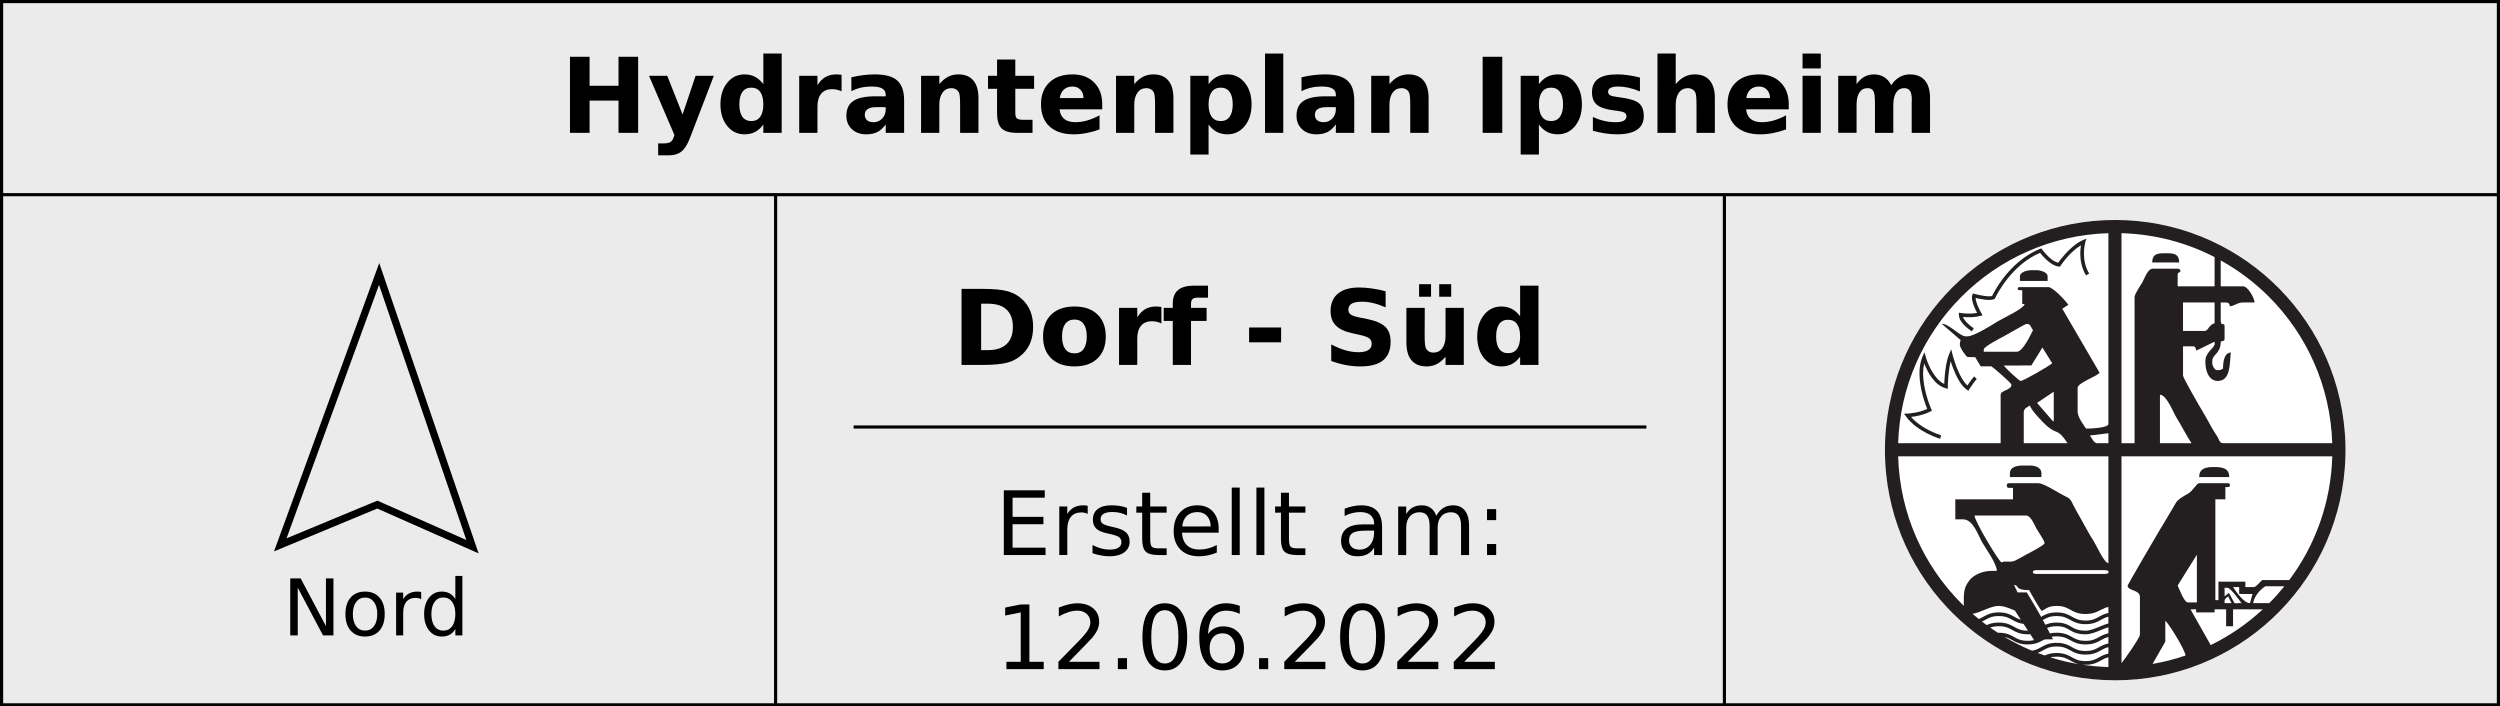 <?xml version="1.0" encoding="UTF-8" standalone="no"?>
<!-- Generator: Gravit.io -->

<svg
   style="isolation:isolate"
   viewBox="-1.5 -1.5 300.378 84.878"
   width="79.475mm"
   height="22.457mm"
   version="1.1"
   id="svg36"
   sodipodi:docname="legend-path.svg"
   inkscape:version="1.2 (1:1.2+202206011326+fc4e4096c5)"
   xmlns:inkscape="http://www.inkscape.org/namespaces/inkscape"
   xmlns:sodipodi="http://sodipodi.sourceforge.net/DTD/sodipodi-0.dtd"
   xmlns="http://www.w3.org/2000/svg"
   xmlns:svg="http://www.w3.org/2000/svg">
  <rect x="-1.5" y="-1.5" width="300.378" height="84.878" fill="#808080" stroke="none"/>
  <defs
     id="defs40">
    <inkscape:path-effect
       effect="spiro"
       id="path-effect1574"
       is_visible="true"
       lpeversion="1" />
    <inkscape:path-effect
       effect="spiro"
       id="path-effect1303"
       is_visible="true"
       lpeversion="1" />
    <inkscape:path-effect
       effect="spiro"
       id="path-effect1297"
       is_visible="true"
       lpeversion="1" />
    <inkscape:path-effect
       effect="spiro"
       id="path-effect1053"
       is_visible="true"
       lpeversion="1" />
  </defs>
  <sodipodi:namedview
     id="namedview38"
     pagecolor="#ffffff"
     bordercolor="#666666"
     borderopacity="1.0"
     inkscape:showpageshadow="2"
     inkscape:pageopacity="0.0"
     inkscape:pagecheckerboard="0"
     inkscape:deskcolor="#d1d1d1"
     showgrid="false"
     inkscape:zoom="2.8284271"
     inkscape:cx="93.691649"
     inkscape:cy="66.821591"
     inkscape:window-width="1200"
     inkscape:window-height="1847"
     inkscape:window-x="0"
     inkscape:window-y="0"
     inkscape:window-maximized="1"
     inkscape:current-layer="svg36"
     inkscape:document-units="mm" />
  <path
     id="path1051"
     style="fill:#ebebeb;fill-opacity:1;stroke:#000000;stroke-width:0.378;stroke-linecap:butt;stroke-linejoin:miter;stroke-dasharray:none;stroke-opacity:1"
     d="M -1.395,21.89 H 298.689 M -1.311,-1.311 H 298.689 V 83.189 H -1.311 Z"
     sodipodi:nodetypes="ccccccc" />
  <g
     aria-label="Hydrantenplan Ipsheim"
     id="text359-3"
     style="font-size:12.539px;line-height:1.25;text-align:center;text-anchor:middle;stroke-width:0.785">
    <path
       d="m 66.981,5.321 h 2.357 v 3.484 h 3.477 V 5.321 h 2.357 v 9.141 h -2.357 v -3.875 h -3.477 v 3.875 h -2.357 z"
       style="font-weight:bold;-inkscape-font-specification:'sans-serif Bold'"
       id="path325" />
    <path
       d="m 76.476,7.604 h 2.192 L 80.511,12.257 82.078,7.604 h 2.192 l -2.884,7.506 q -0.435,1.145 -1.016,1.598 -0.575,0.459 -1.524,0.459 h -1.267 v -1.439 h 0.686 q 0.557,0 0.808,-0.178 0.257,-0.178 0.398,-0.637 l 0.061,-0.19 z"
       style="font-weight:bold;-inkscape-font-specification:'sans-serif Bold'"
       id="path327" />
    <path
       d="M 90.215,8.608 V 4.935 h 2.204 v 9.526 h -2.204 v -0.992 q -0.453,0.606 -0.998,0.888 -0.545,0.282 -1.261,0.282 -1.267,0 -2.082,-1.004 -0.814,-1.01 -0.814,-2.596 0,-1.586 0.814,-2.59 0.814,-1.01 2.082,-1.01 0.71,0 1.255,0.288 0.551,0.282 1.004,0.882 z m -1.445,4.439 q 0.704,0 1.071,-0.514 0.373,-0.514 0.373,-1.494 0,-0.98 -0.373,-1.494 -0.367,-0.514 -1.071,-0.514 -0.698,0 -1.071,0.514 -0.367,0.514 -0.367,1.494 0,0.98 0.367,1.494 0.373,0.514 1.071,0.514 z"
       style="font-weight:bold;-inkscape-font-specification:'sans-serif Bold'"
       id="path329" />
    <path
       d="M 99.619,9.472 Q 99.331,9.337 99.043,9.276 q -0.282,-0.067 -0.569,-0.067 -0.845,0 -1.304,0.545 -0.453,0.539 -0.453,1.549 v 3.159 H 94.525 V 7.604 h 2.192 v 1.127 q 0.422,-0.673 0.967,-0.98 0.551,-0.312 1.316,-0.312 0.11,0 0.239,0.012 0.129,0.006 0.373,0.037 z"
       style="font-weight:bold;-inkscape-font-specification:'sans-serif Bold'"
       id="path331" />
    <path
       d="m 103.782,11.376 q -0.686,0 -1.035,0.233 -0.343,0.233 -0.343,0.686 0,0.416 0.276,0.655 0.282,0.233 0.778,0.233 0.618,0 1.041,-0.441 0.422,-0.447 0.422,-1.114 v -0.251 z m 3.349,-0.827 v 3.912 h -2.21 v -1.016 q -0.441,0.624 -0.992,0.912 -0.551,0.282 -1.341,0.282 -1.065,0 -1.733,-0.618 -0.661,-0.624 -0.661,-1.616 0,-1.206 0.827,-1.769 0.833,-0.563 2.608,-0.563 h 1.292 V 9.9 q 0,-0.52 -0.41,-0.759 -0.41,-0.245 -1.28,-0.245 -0.704,0 -1.31,0.141 -0.606,0.141 -1.127,0.422 V 7.788 q 0.704,-0.171 1.414,-0.257 0.71,-0.092 1.42,-0.092 1.855,0 2.675,0.735 0.827,0.729 0.827,2.375 z"
       style="font-weight:bold;-inkscape-font-specification:'sans-serif Bold'"
       id="path333" />
    <path
       d="m 116.063,10.286 v 4.175 h -2.204 v -0.68 -2.516 q 0,-0.888 -0.043,-1.224 -0.037,-0.337 -0.135,-0.496 -0.129,-0.214 -0.349,-0.331 -0.22,-0.122 -0.502,-0.122 -0.686,0 -1.078,0.533 -0.392,0.527 -0.392,1.463 v 3.373 h -2.192 V 7.604 h 2.192 v 1.004 q 0.496,-0.6 1.053,-0.882 0.557,-0.288 1.231,-0.288 1.188,0 1.8,0.729 0.618,0.729 0.618,2.118 z"
       style="font-weight:bold;-inkscape-font-specification:'sans-serif Bold'"
       id="path335" />
    <path
       d="m 120.49,5.657 v 1.947 h 2.259 v 1.567 h -2.259 v 2.908 q 0,0.478 0.19,0.649 0.19,0.165 0.753,0.165 h 1.127 v 1.567 h -1.88 q -1.298,0 -1.843,-0.539 -0.539,-0.545 -0.539,-1.843 V 9.172 h -1.09 V 7.604 h 1.09 v -1.947 z"
       style="font-weight:bold;-inkscape-font-specification:'sans-serif Bold'"
       id="path337" />
    <path
       d="m 130.934,11.014 v 0.624 h -5.124 q 0.08,0.771 0.557,1.157 0.478,0.386 1.335,0.386 0.692,0 1.414,-0.202 0.729,-0.208 1.494,-0.624 v 1.69 q -0.778,0.294 -1.555,0.441 -0.778,0.153 -1.555,0.153 -1.861,0 -2.896,-0.943 -1.029,-0.949 -1.029,-2.657 0,-1.678 1.01,-2.639 1.016,-0.961 2.792,-0.961 1.616,0 2.584,0.973 0.973,0.973 0.973,2.602 z m -2.253,-0.729 q 0,-0.624 -0.367,-1.004 -0.361,-0.386 -0.949,-0.386 -0.637,0 -1.035,0.361 -0.398,0.355 -0.496,1.029 z"
       style="font-weight:bold;-inkscape-font-specification:'sans-serif Bold'"
       id="path339" />
    <path
       d="m 139.487,10.286 v 4.175 h -2.204 v -0.68 -2.516 q 0,-0.888 -0.043,-1.224 -0.037,-0.337 -0.135,-0.496 -0.129,-0.214 -0.349,-0.331 -0.22,-0.122 -0.502,-0.122 -0.686,0 -1.078,0.533 -0.392,0.527 -0.392,1.463 v 3.373 h -2.192 V 7.604 h 2.192 v 1.004 q 0.496,-0.6 1.053,-0.882 0.557,-0.288 1.231,-0.288 1.188,0 1.8,0.729 0.618,0.729 0.618,2.118 z"
       style="font-weight:bold;-inkscape-font-specification:'sans-serif Bold'"
       id="path341" />
    <path
       d="m 143.712,13.47 v 3.6 h -2.192 V 7.604 h 2.192 v 1.004 q 0.453,-0.6 1.004,-0.882 0.551,-0.288 1.267,-0.288 1.267,0 2.082,1.01 0.814,1.004 0.814,2.59 0,1.586 -0.814,2.596 -0.814,1.004 -2.082,1.004 -0.716,0 -1.267,-0.282 -0.551,-0.288 -1.004,-0.888 z m 1.457,-4.439 q -0.704,0 -1.084,0.52 -0.373,0.514 -0.373,1.488 0,0.973 0.373,1.494 0.38,0.514 1.084,0.514 0.704,0 1.071,-0.514 0.373,-0.514 0.373,-1.494 0,-0.98 -0.373,-1.494 -0.367,-0.514 -1.071,-0.514 z"
       style="font-weight:bold;-inkscape-font-specification:'sans-serif Bold'"
       id="path343" />
    <path
       d="m 150.495,4.935 h 2.192 v 9.526 h -2.192 z"
       style="font-weight:bold;-inkscape-font-specification:'sans-serif Bold'"
       id="path345" />
    <path
       d="m 157.866,11.376 q -0.686,0 -1.035,0.233 -0.343,0.233 -0.343,0.686 0,0.416 0.276,0.655 0.282,0.233 0.778,0.233 0.618,0 1.041,-0.441 0.422,-0.447 0.422,-1.114 v -0.251 z m 3.349,-0.827 v 3.912 h -2.21 v -1.016 q -0.441,0.624 -0.992,0.912 -0.551,0.282 -1.341,0.282 -1.065,0 -1.733,-0.618 -0.661,-0.624 -0.661,-1.616 0,-1.206 0.827,-1.769 0.833,-0.563 2.608,-0.563 h 1.292 V 9.9 q 0,-0.52 -0.41,-0.759 -0.41,-0.245 -1.28,-0.245 -0.704,0 -1.31,0.141 -0.606,0.141 -1.127,0.422 V 7.788 q 0.704,-0.171 1.414,-0.257 0.71,-0.092 1.42,-0.092 1.855,0 2.675,0.735 0.827,0.729 0.827,2.375 z"
       style="font-weight:bold;-inkscape-font-specification:'sans-serif Bold'"
       id="path347" />
    <path
       d="m 170.148,10.286 v 4.175 h -2.204 v -0.68 -2.516 q 0,-0.888 -0.043,-1.224 -0.037,-0.337 -0.135,-0.496 -0.129,-0.214 -0.349,-0.331 -0.22,-0.122 -0.502,-0.122 -0.686,0 -1.078,0.533 -0.392,0.527 -0.392,1.463 v 3.373 h -2.192 V 7.604 h 2.192 v 1.004 q 0.496,-0.6 1.053,-0.882 0.557,-0.288 1.231,-0.288 1.188,0 1.8,0.729 0.618,0.729 0.618,2.118 z"
       style="font-weight:bold;-inkscape-font-specification:'sans-serif Bold'"
       id="path349" />
    <path
       d="m 176.643,5.321 h 2.357 v 9.141 h -2.357 z"
       style="font-weight:bold;-inkscape-font-specification:'sans-serif Bold'"
       id="path351" />
    <path
       d="m 183.403,13.47 v 3.6 h -2.192 V 7.604 h 2.192 v 1.004 q 0.453,-0.6 1.004,-0.882 0.551,-0.288 1.267,-0.288 1.267,0 2.082,1.01 0.814,1.004 0.814,2.59 0,1.586 -0.814,2.596 -0.814,1.004 -2.082,1.004 -0.716,0 -1.267,-0.282 -0.551,-0.288 -1.004,-0.888 z m 1.457,-4.439 q -0.704,0 -1.084,0.52 -0.373,0.514 -0.373,1.488 0,0.973 0.373,1.494 0.38,0.514 1.084,0.514 0.704,0 1.071,-0.514 0.373,-0.514 0.373,-1.494 0,-0.98 -0.373,-1.494 -0.367,-0.514 -1.071,-0.514 z"
       style="font-weight:bold;-inkscape-font-specification:'sans-serif Bold'"
       id="path353" />
    <path
       d="m 195.543,7.819 v 1.665 q -0.704,-0.294 -1.359,-0.441 -0.655,-0.147 -1.237,-0.147 -0.624,0 -0.931,0.159 -0.3,0.153 -0.3,0.478 0,0.263 0.227,0.404 0.233,0.141 0.827,0.208 l 0.386,0.055 q 1.684,0.214 2.265,0.704 0.582,0.49 0.582,1.537 0,1.096 -0.808,1.647 -0.808,0.551 -2.412,0.551 -0.68,0 -1.408,-0.11 -0.722,-0.104 -1.488,-0.318 v -1.665 q 0.655,0.318 1.341,0.478 0.692,0.159 1.402,0.159 0.643,0 0.967,-0.178 0.324,-0.178 0.324,-0.527 0,-0.294 -0.227,-0.435 -0.22,-0.147 -0.888,-0.227 l -0.386,-0.049 q -1.463,-0.184 -2.051,-0.68 -0.588,-0.496 -0.588,-1.506 0,-1.09 0.747,-1.616 0.747,-0.527 2.29,-0.527 0.606,0 1.273,0.092 0.667,0.092 1.451,0.288 z"
       style="font-weight:bold;-inkscape-font-specification:'sans-serif Bold'"
       id="path355" />
    <path
       d="m 204.543,10.286 v 4.175 h -2.204 V 13.782 11.278 q 0,-0.9 -0.043,-1.237 -0.037,-0.337 -0.135,-0.496 -0.129,-0.214 -0.349,-0.331 -0.22,-0.122 -0.502,-0.122 -0.686,0 -1.078,0.533 -0.392,0.527 -0.392,1.463 v 3.373 h -2.192 V 4.935 h 2.192 v 3.673 q 0.496,-0.6 1.053,-0.882 0.557,-0.288 1.231,-0.288 1.188,0 1.8,0.729 0.618,0.729 0.618,2.118 z"
       style="font-weight:bold;-inkscape-font-specification:'sans-serif Bold'"
       id="path357" />
    <path
       d="m 213.42,11.014 v 0.624 h -5.124 q 0.08,0.771 0.557,1.157 0.478,0.386 1.335,0.386 0.692,0 1.414,-0.202 0.729,-0.208 1.494,-0.624 v 1.69 q -0.778,0.294 -1.555,0.441 -0.778,0.153 -1.555,0.153 -1.861,0 -2.896,-0.943 -1.029,-0.949 -1.029,-2.657 0,-1.678 1.01,-2.639 1.016,-0.961 2.792,-0.961 1.616,0 2.584,0.973 0.973,0.973 0.973,2.602 z m -2.253,-0.729 q 0,-0.624 -0.367,-1.004 -0.361,-0.386 -0.949,-0.386 -0.637,0 -1.035,0.361 -0.398,0.355 -0.496,1.029 z"
       style="font-weight:bold;-inkscape-font-specification:'sans-serif Bold'"
       id="path359" />
    <path
       d="m 215.079,7.604 h 2.192 v 6.857 h -2.192 z m 0,-2.669 h 2.192 v 1.788 h -2.192 z"
       style="font-weight:bold;-inkscape-font-specification:'sans-serif Bold'"
       id="path361" />
    <path
       d="m 225.732,8.743 q 0.416,-0.637 0.986,-0.967 0.576,-0.337 1.261,-0.337 1.182,0 1.8,0.729 0.618,0.729 0.618,2.118 v 4.175 h -2.204 v -3.575 q 0.006,-0.08 0.006,-0.165 0.006,-0.086 0.006,-0.245 0,-0.729 -0.214,-1.053 -0.214,-0.331 -0.692,-0.331 -0.624,0 -0.967,0.514 -0.337,0.514 -0.349,1.488 v 3.367 h -2.204 v -3.575 q 0,-1.139 -0.196,-1.463 -0.196,-0.331 -0.698,-0.331 -0.631,0 -0.973,0.52 -0.343,0.514 -0.343,1.475 v 3.373 h -2.204 V 7.604 h 2.204 v 1.004 q 0.404,-0.582 0.924,-0.875 0.527,-0.294 1.157,-0.294 0.71,0 1.255,0.343 0.545,0.343 0.827,0.961 z"
       style="font-weight:bold;-inkscape-font-specification:'sans-serif Bold'"
       id="path363" />
  </g>
  <g
     aria-label="Dorf - Süd"
     id="NameMap"
     style="font-size:12.539px;line-height:1.25;text-align:center;text-anchor:middle;stroke-width:0.785">
    <path
       d="m 116.385,34.99 v 5.577 h 0.845 q 1.445,0 2.204,-0.716 0.765,-0.716 0.765,-2.082 0,-1.359 -0.759,-2.069 -0.759,-0.71 -2.21,-0.71 z m -2.357,-1.782 h 2.486 q 2.082,0 3.098,0.3 1.022,0.294 1.751,1.004 0.643,0.618 0.955,1.426 0.312,0.808 0.312,1.831 0,1.035 -0.312,1.849 -0.312,0.808 -0.955,1.426 -0.735,0.71 -1.763,1.01 -1.029,0.294 -3.086,0.294 h -2.486 z"
       style="font-weight:bold;-inkscape-font-specification:'sans-serif Bold'"
       id="path308" />
    <path
       d="m 127.601,36.894 q -0.729,0 -1.114,0.527 -0.38,0.52 -0.38,1.506 0,0.986 0.38,1.512 0.386,0.52 1.114,0.52 0.716,0 1.096,-0.52 0.38,-0.527 0.38,-1.512 0,-0.986 -0.38,-1.506 -0.38,-0.527 -1.096,-0.527 z m 0,-1.567 q 1.769,0 2.761,0.955 0.998,0.955 0.998,2.645 0,1.69 -0.998,2.645 -0.992,0.955 -2.761,0.955 -1.775,0 -2.78,-0.955 -0.998,-0.955 -0.998,-2.645 0,-1.69 0.998,-2.645 1.004,-0.955 2.78,-0.955 z"
       style="font-weight:bold;-inkscape-font-specification:'sans-serif Bold'"
       id="path310" />
    <path
       d="m 138.045,37.359 q -0.288,-0.135 -0.575,-0.196 -0.282,-0.067 -0.569,-0.067 -0.845,0 -1.304,0.545 -0.453,0.539 -0.453,1.549 v 3.159 h -2.192 V 35.492 h 2.192 v 1.127 q 0.422,-0.673 0.967,-0.98 0.551,-0.312 1.316,-0.312 0.11,0 0.239,0.012 0.129,0.006 0.373,0.037 z"
       style="font-weight:bold;-inkscape-font-specification:'sans-serif Bold'"
       id="path312" />
    <path
       d="m 143.647,32.823 v 1.439 h -1.212 q -0.465,0 -0.649,0.171 -0.184,0.165 -0.184,0.582 v 0.478 h 1.873 v 1.567 h -1.873 v 5.29 h -2.192 v -5.29 h -1.09 V 35.492 h 1.09 v -0.478 q 0,-1.12 0.624,-1.653 0.624,-0.539 1.935,-0.539 z"
       style="font-weight:bold;-inkscape-font-specification:'sans-serif Bold'"
       id="path314" />
    <path
       d="m 148.582,37.849 h 3.845 v 1.782 h -3.845 z"
       style="font-weight:bold;-inkscape-font-specification:'sans-serif Bold'"
       id="path316" />
    <path
       d="m 164.984,33.496 v 1.935 q -0.753,-0.337 -1.469,-0.508 -0.716,-0.171 -1.353,-0.171 -0.845,0 -1.249,0.233 -0.404,0.233 -0.404,0.722 0,0.367 0.269,0.575 0.276,0.202 0.992,0.349 l 1.004,0.202 q 1.524,0.306 2.167,0.931 0.643,0.624 0.643,1.775 0,1.512 -0.9,2.253 -0.894,0.735 -2.737,0.735 -0.869,0 -1.745,-0.165 -0.875,-0.165 -1.751,-0.49 v -1.99 q 0.875,0.465 1.69,0.704 0.82,0.233 1.58,0.233 0.771,0 1.182,-0.257 0.41,-0.257 0.41,-0.735 0,-0.429 -0.282,-0.661 -0.276,-0.233 -1.108,-0.416 l -0.912,-0.202 q -1.371,-0.294 -2.008,-0.937 -0.631,-0.643 -0.631,-1.733 0,-1.365 0.882,-2.1 0.882,-0.735 2.535,-0.735 0.753,0 1.549,0.116 0.796,0.11 1.647,0.337 z"
       style="font-weight:bold;-inkscape-font-specification:'sans-serif Bold'"
       id="path318" />
    <path
       d="M 167.481,39.68 V 35.492 h 2.204 v 0.686 q 0,0.557 -0.006,1.402 -0.006,0.839 -0.006,1.12 0,0.827 0.043,1.194 0.043,0.361 0.147,0.527 0.135,0.214 0.349,0.331 0.22,0.116 0.502,0.116 0.686,0 1.078,-0.527 0.392,-0.527 0.392,-1.463 v -3.386 h 2.192 v 6.857 h -2.192 v -0.992 q -0.496,0.6 -1.053,0.888 -0.551,0.282 -1.218,0.282 -1.188,0 -1.812,-0.729 -0.618,-0.729 -0.618,-2.118 z m 1.524,-7.035 h 1.439 v 1.506 h -1.439 z m 2.418,0 h 1.439 v 1.506 h -1.439 z"
       style="font-weight:bold;-inkscape-font-specification:'sans-serif Bold'"
       id="path320" />
    <path
       d="m 181.146,36.496 v -3.673 h 2.204 v 9.526 h -2.204 v -0.992 q -0.453,0.606 -0.998,0.888 -0.545,0.282 -1.261,0.282 -1.267,0 -2.082,-1.004 -0.814,-1.01 -0.814,-2.596 0,-1.586 0.814,-2.59 0.814,-1.01 2.082,-1.01 0.71,0 1.255,0.288 0.551,0.282 1.004,0.882 z m -1.445,4.439 q 0.704,0 1.071,-0.514 0.373,-0.514 0.373,-1.494 0,-0.98 -0.373,-1.494 -0.367,-0.514 -1.071,-0.514 -0.698,0 -1.071,0.514 -0.367,0.514 -0.367,1.494 0,0.98 0.367,1.494 0.373,0.514 1.071,0.514 z"
       style="font-weight:bold;-inkscape-font-specification:'sans-serif Bold'"
       id="path322" />
  </g>
  <path
     id="path1299"
     style="fill:none;stroke:#000000;stroke-width:0.378;stroke-linecap:butt;stroke-linejoin:miter;stroke-dasharray:none;stroke-opacity:1"
     d="m 205.689,21.939 v 61.234 M 91.689,21.939 v 61.234" />
  <path
     d="M 32.174,63.967 44.051,31.416 55.267,64.187 43.831,59.128 Z"
     fill-rule="evenodd"
     fill="none"
     vector-effect="non-scaling-stroke"
     stroke-width="0.874"
     stroke="#000000"
     stroke-linejoin="miter"
     stroke-linecap="butt"
     stroke-miterlimit="4"
     id="path22-7"
     style="isolation:isolate" />
  <g
     aria-label="Nord"
     id="text355-5"
     style="font-size:9.404px;line-height:1.25;text-align:center;text-anchor:middle;stroke-width:0.588">
    <path
       d="m 33.373,67.993 h 1.249 l 3.04,5.735 v -5.735 h 0.9 v 6.855 h -1.249 l -3.04,-5.735 v 5.735 h -0.9 z"
       id="path299" />
    <path
       d="m 42.363,70.298 q -0.68,0 -1.074,0.533 -0.395,0.528 -0.395,1.451 0,0.923 0.39,1.456 0.395,0.528 1.079,0.528 0.675,0 1.07,-0.533 0.395,-0.533 0.395,-1.451 0,-0.914 -0.395,-1.446 -0.395,-0.537 -1.07,-0.537 z m 0,-0.716 q 1.102,0 1.731,0.716 0.629,0.716 0.629,1.984 0,1.263 -0.629,1.984 -0.629,0.716 -1.731,0.716 -1.107,0 -1.736,-0.716 -0.624,-0.721 -0.624,-1.984 0,-1.267 0.624,-1.984 0.629,-0.716 1.736,-0.716 z"
       id="path301" />
    <path
       d="m 49.104,70.495 q -0.142,-0.083 -0.312,-0.119 -0.165,-0.041 -0.367,-0.041 -0.716,0 -1.102,0.468 -0.381,0.464 -0.381,1.336 v 2.709 h -0.849 v -5.143 h 0.849 v 0.799 q 0.266,-0.468 0.693,-0.693 0.427,-0.23 1.038,-0.23 0.087,0 0.193,0.014 0.106,0.009 0.234,0.032 z"
       id="path303" />
    <path
       d="m 53.209,70.486 v -2.783 h 0.845 v 7.145 h -0.845 v -0.771 q -0.266,0.459 -0.675,0.684 -0.404,0.22 -0.973,0.22 -0.932,0 -1.52,-0.744 Q 49.458,73.494 49.458,72.281 q 0,-1.212 0.583,-1.956 0.588,-0.744 1.52,-0.744 0.569,0 0.973,0.225 0.409,0.22 0.675,0.68 z m -2.879,1.795 q 0,0.932 0.381,1.465 0.386,0.528 1.056,0.528 0.67,0 1.056,-0.528 0.386,-0.533 0.386,-1.465 0,-0.932 -0.386,-1.46 -0.386,-0.533 -1.056,-0.533 -0.67,0 -1.056,0.533 -0.381,0.528 -0.381,1.46 z"
       id="path305" />
  </g>
  <g
     aria-label="12.06.2022"
     id="Date"
     style="font-size:10.667px;line-height:1.25;-inkscape-font-specification:'sans-serif, Normal';text-align:center;text-anchor:middle;stroke-width:0.588">
    <path
       d="m 119.423,78.016 h 1.719 v -5.932 l -1.87,0.375 v -0.958 l 1.859,-0.375 h 1.052 v 6.891 h 1.719 v 0.885 h -4.479 z"
       id="path278" />
    <path
       d="m 126.934,78.016 h 3.672 v 0.885 h -4.938 v -0.885 q 0.599,-0.62 1.63,-1.661 1.036,-1.047 1.302,-1.349 0.505,-0.568 0.703,-0.958 0.203,-0.396 0.203,-0.776 0,-0.62 -0.438,-1.01 -0.432,-0.391 -1.13,-0.391 -0.495,0 -1.047,0.172 -0.547,0.172 -1.172,0.521 v -1.063 q 0.635,-0.255 1.188,-0.385 0.552,-0.13 1.01,-0.13 1.208,0 1.927,0.604 0.719,0.604 0.719,1.615 0,0.479 -0.182,0.911 -0.177,0.427 -0.651,1.01 -0.13,0.151 -0.828,0.875 -0.698,0.719 -1.969,2.016 z"
       id="path280" />
    <path
       d="m 132.814,77.578 h 1.099 v 1.323 h -1.099 z"
       id="path282" />
    <path
       d="m 138.455,71.818 q -0.812,0 -1.224,0.802 -0.406,0.797 -0.406,2.401 0,1.599 0.406,2.401 0.411,0.797 1.224,0.797 0.818,0 1.224,-0.797 0.411,-0.802 0.411,-2.401 0,-1.604 -0.411,-2.401 -0.406,-0.802 -1.224,-0.802 z m 0,-0.833 q 1.307,0 1.995,1.036 0.693,1.031 0.693,3 0,1.964 -0.693,3 -0.688,1.031 -1.995,1.031 -1.307,0 -2,-1.031 -0.688,-1.036 -0.688,-3 0,-1.969 0.688,-3 0.693,-1.036 2,-1.036 z"
       id="path284" />
    <path
       d="m 145.371,74.594 q -0.708,0 -1.125,0.484 -0.411,0.484 -0.411,1.328 0,0.839 0.411,1.328 0.417,0.484 1.125,0.484 0.708,0 1.12,-0.484 0.417,-0.49 0.417,-1.328 0,-0.844 -0.417,-1.328 -0.411,-0.484 -1.12,-0.484 z m 2.089,-3.297 v 0.958 q -0.396,-0.188 -0.802,-0.286 -0.401,-0.099 -0.797,-0.099 -1.042,0 -1.594,0.703 -0.547,0.703 -0.625,2.125 0.307,-0.453 0.771,-0.693 0.464,-0.245 1.021,-0.245 1.172,0 1.849,0.714 0.682,0.708 0.682,1.932 0,1.198 -0.708,1.922 -0.708,0.724 -1.885,0.724 -1.349,0 -2.063,-1.031 -0.714,-1.036 -0.714,-3 0,-1.844 0.875,-2.938 0.875,-1.099 2.349,-1.099 0.396,0 0.797,0.078 0.406,0.078 0.844,0.234 z"
       id="path286" />
    <path
       d="m 149.778,77.578 h 1.099 v 1.323 h -1.099 z"
       id="path288" />
    <path
       d="m 154.074,78.016 h 3.672 v 0.885 h -4.938 v -0.885 q 0.599,-0.62 1.63,-1.661 1.036,-1.047 1.302,-1.349 0.505,-0.568 0.703,-0.958 0.203,-0.396 0.203,-0.776 0,-0.62 -0.438,-1.01 -0.432,-0.391 -1.13,-0.391 -0.495,0 -1.047,0.172 -0.547,0.172 -1.172,0.521 v -1.063 q 0.635,-0.255 1.188,-0.385 0.552,-0.13 1.01,-0.13 1.208,0 1.927,0.604 0.719,0.604 0.719,1.615 0,0.479 -0.182,0.911 -0.177,0.427 -0.651,1.01 -0.13,0.151 -0.828,0.875 -0.698,0.719 -1.969,2.016 z"
       id="path290" />
    <path
       d="m 162.205,71.818 q -0.813,0 -1.224,0.802 -0.406,0.797 -0.406,2.401 0,1.599 0.406,2.401 0.411,0.797 1.224,0.797 0.818,0 1.224,-0.797 0.411,-0.802 0.411,-2.401 0,-1.604 -0.411,-2.401 -0.406,-0.802 -1.224,-0.802 z m 0,-0.833 q 1.307,0 1.995,1.036 0.693,1.031 0.693,3 0,1.964 -0.693,3 -0.688,1.031 -1.995,1.031 -1.307,0 -2,-1.031 -0.688,-1.036 -0.688,-3 0,-1.969 0.688,-3 0.693,-1.036 2,-1.036 z"
       id="path292" />
    <path
       d="m 167.647,78.016 h 3.672 v 0.885 h -4.938 v -0.885 q 0.599,-0.62 1.63,-1.661 1.036,-1.047 1.302,-1.349 0.505,-0.568 0.703,-0.958 0.203,-0.396 0.203,-0.776 0,-0.62 -0.438,-1.01 -0.432,-0.391 -1.13,-0.391 -0.495,0 -1.047,0.172 -0.547,0.172 -1.172,0.521 v -1.063 q 0.635,-0.255 1.188,-0.385 0.552,-0.13 1.01,-0.13 1.208,0 1.927,0.604 0.719,0.604 0.719,1.615 0,0.479 -0.182,0.911 -0.177,0.427 -0.651,1.01 -0.13,0.151 -0.828,0.875 -0.698,0.719 -1.969,2.016 z"
       id="path294" />
    <path
       d="m 174.434,78.016 h 3.672 v 0.885 h -4.938 v -0.885 q 0.599,-0.62 1.63,-1.661 1.036,-1.047 1.302,-1.349 0.505,-0.568 0.703,-0.958 0.203,-0.396 0.203,-0.776 0,-0.62 -0.438,-1.01 -0.432,-0.391 -1.13,-0.391 -0.495,0 -1.047,0.172 -0.547,0.172 -1.172,0.521 v -1.063 q 0.635,-0.255 1.188,-0.385 0.552,-0.13 1.01,-0.13 1.208,0 1.927,0.604 0.719,0.604 0.719,1.615 0,0.479 -0.182,0.911 -0.177,0.427 -0.651,1.01 -0.13,0.151 -0.828,0.875 -0.698,0.719 -1.969,2.016 z"
       id="path296" />
  </g>
  <g
     id="g1533"
     transform="matrix(0.83,0,0,0.83,-43.166,-12.805)">
    <g
       id="Feuerwehr_RLBS_Logo-6"
       transform="matrix(0.588,0,0,0.588,114.719,17.113)"
       style="isolation:isolate">
      <g
         id="g3008-1">
        <path
           d="m 467.715,104.882 c 0.011,20.251 -10.792,38.968 -28.337,49.096 -17.545,10.129 -39.164,10.129 -56.709,0 -17.545,-10.128 -28.348,-28.845 -28.337,-49.096 -0.011,-20.251 10.792,-38.968 28.337,-49.097 17.545,-10.128 39.164,-10.128 56.709,0 17.545,10.129 28.348,28.846 28.337,49.097 z"
           fill-rule="evenodd"
           fill="#ffffff"
           id="path30-0" />
        <path
           d="m 411.024,48.218 c -29.324,0 -53.451,22.258 -56.393,50.79 -10e-4,0.006 0,0.012 0,0.018 -0.014,0.131 -0.025,0.263 -0.038,0.394 -0.035,0.368 -0.065,0.735 -0.094,1.105 -0.034,0.465 -0.07,0.929 -0.093,1.396 -0.001,0.016 0,0.032 0,0.047 -0.024,0.474 -0.045,0.948 -0.057,1.424 0,0.01 0.001,0.019 0,0.028 -0.011,0.483 -0.018,0.976 -0.018,1.462 0,0.489 0.006,0.975 0.018,1.461 0.001,0.007 0,0.013 0,0.019 0.013,0.48 0.033,0.957 0.057,1.434 0,0.012 -0.001,0.025 0,0.037 0.024,0.47 0.058,0.938 0.093,1.405 0.024,0.317 0.056,0.632 0.085,0.947 0.015,0.162 0.021,0.325 0.037,0.487 0.003,0.025 0.007,0.05 0.01,0.075 0.002,0.022 0.007,0.043 0.009,0.065 2.968,28.505 27.079,50.733 56.384,50.733 29.823,0 54.27,-23.02 56.524,-52.25 10e-4,-0.019 -0.002,-0.038 0,-0.057 0.035,-0.467 0.069,-0.935 0.094,-1.405 0,-0.012 -10e-4,-0.025 0,-0.037 0.049,-0.966 0.075,-1.936 0.075,-2.914 0,-0.994 -0.025,-1.98 -0.075,-2.961 -0.024,-0.467 -0.06,-0.931 -0.094,-1.396 -2.227,-29.256 -26.682,-52.307 -56.524,-52.307 z m -1.678,3.251 v 46.976 c 0,0.97 -4.36,1.134 -5.493,1.134 -0.613,-0.915 -2.081,-2.805 -2.081,-4.169 v -5.865 c 0,-1.259 4.767,-2.792 5.399,-3.729 l -9.177,-15.749 1.5,-0.965 c -0.584,-0.872 -3.776,-4.357 -4.921,-4.357 h -7.012 c -0.342,0 -0.523,0.091 -0.572,0.375 0.222,0.319 0.031,0.384 0.572,0.384 h 0.572 v 3.401 h 0.572 c -0.095,1.132 -5.509,3.589 -6.675,4.319 -1.309,0.818 -5.748,3.635 -7.349,3.635 h -0.572 c -1.274,0 -4.161,-3.182 -5.793,-3.082 l 4.659,4.029 c -0.099,0.424 -0.197,0.434 -0.197,0.946 v 0.187 c 0,0.762 1.358,2.671 1.903,3.036 l 1.866,0.019 1.359,2.257 h 2.643 c 0.546,0.366 4.931,4.097 4.931,4.535 0,1.365 -2.662,1.327 -2.662,2.455 v 11.936 h -25.235 c 0.443,-14.086 6.321,-26.786 15.627,-36.09 9.313,-9.306 22.033,-15.182 36.136,-15.618 z m 3.224,0 c 8.248,0.235 16.017,2.327 22.919,5.884 v 7.196 h -9.092 V 61.71 c 0,-0.656 0.314,-0.352 0.75,-0.947 -0.197,-0.294 -0.244,-0.562 -0.75,-0.562 h -6.065 c -1.312,0 -2.032,2.285 -2.578,3.279 -0.409,0.745 -1.968,2.92 -1.968,3.72 v 35.977 h -3.216 z m -8.652,1.34 -0.872,0.384 c -1.73,0.765 -3.263,2.215 -4.386,3.467 -0.81,0.905 -1.401,1.697 -1.669,2.08 -0.36,-0.075 -0.757,-0.244 -1.153,-0.497 -0.73,-0.465 -1.44,-1.149 -1.959,-1.724 -0.26,-0.288 -0.472,-0.546 -0.619,-0.73 -0.073,-0.093 -0.13,-0.175 -0.169,-0.225 l -0.046,-0.075 -0.216,-0.281 -0.319,0.131 c -4.03,1.622 -6.997,4.559 -8.952,7.083 -1.659,2.144 -2.588,3.992 -2.84,4.516 -0.132,0.04 -0.375,0.08 -0.666,0.075 -0.679,10e-4 -1.615,-0.141 -2.362,-0.291 -0.374,-0.074 -0.702,-0.159 -0.937,-0.215 -0.236,-0.056 -0.375,-0.085 -0.375,-0.085 l -0.412,-0.112 -0.122,0.412 c -0.06,0.197 -0.094,0.401 -0.094,0.609 0.007,0.904 0.415,1.936 0.797,2.792 0.17,0.378 0.341,0.716 0.478,0.974 -0.678,0.126 -1.366,0.169 -1.978,0.169 -0.57,0 -1.079,-0.029 -1.434,-0.066 -0.178,-0.018 -0.317,-0.043 -0.413,-0.056 -0.095,-0.013 -0.15,-0.019 -0.15,-0.018 l -0.515,-0.085 v 0.525 c 0.002,0.574 0.228,1.109 0.534,1.583 0.928,1.411 2.641,2.472 2.662,2.492 l 0.478,-0.749 -0.028,-0.019 c -0.15,-0.098 -0.865,-0.587 -1.528,-1.237 -0.331,-0.324 -0.648,-0.687 -0.872,-1.049 -0.104,-0.169 -0.194,-0.337 -0.253,-0.496 0.378,0.038 0.918,0.074 1.519,0.074 0.836,0 1.809,-0.075 2.765,-0.327 l 0.572,-0.15 -0.291,-0.516 -0.065,-0.093 c -0.138,-0.245 -0.495,-0.895 -0.806,-1.631 -0.301,-0.701 -0.546,-1.493 -0.563,-2.042 0.232,0.054 0.53,0.13 0.863,0.197 0.776,0.155 1.734,0.308 2.53,0.309 0.468,-0.007 0.874,-0.044 1.238,-0.262 l 0.122,-0.075 0.047,-0.113 0.046,-0.093 c 0.211,-0.444 1.253,-2.523 3.141,-4.854 1.831,-2.264 4.456,-4.751 7.883,-6.211 0.256,0.324 0.721,0.882 1.303,1.452 0.449,0.44 0.966,0.887 1.528,1.246 0.562,0.357 1.17,0.633 1.809,0.684 l 0.263,0.019 0.15,-0.225 0.028,-0.038 c 0.149,-0.22 0.867,-1.272 1.921,-2.417 0.852,-0.927 1.929,-1.901 3.066,-2.576 -0.084,0.521 -0.169,1.207 -0.169,2.023 0,1.564 0.3,3.543 1.425,5.397 l 0.759,-0.459 c -1.012,-1.664 -1.285,-3.482 -1.284,-4.938 -10e-4,-0.806 0.085,-1.497 0.168,-1.986 0.042,-0.244 0.083,-0.432 0.113,-0.562 l 0.037,-0.15 0.01,-0.047 z m 18.879,3.607 c -1.749,0 -2.662,0.499 -2.662,2.268 h 6.637 c 0,-1.769 -0.904,-2.268 -2.653,-2.268 z m 14.202,1.752 c 4.351,2.423 8.34,5.424 11.839,8.919 9.305,9.304 15.174,22.004 15.616,36.09 h -26.696 c -1.159,0 -1.084,-0.798 -1.594,-1.63 -0.429,-0.702 -0.95,-1.445 -1.312,-2.09 -0.897,-1.596 -1.49,-2.757 -2.39,-4.235 -0.582,-0.957 -4.744,-8.127 -4.744,-8.703 v -7.196 h 2.456 c 0.6,0 0.654,0.467 0.825,1.059 l 4.49,-2.202 v 0.572 c 0,0.986 -2.268,2.008 -2.268,4.169 v 0.375 c 0,2.078 0.879,4.553 3.028,4.553 3.141,0 2.967,-4.037 3.215,-7.017 -1.611,0.134 -1.894,2.259 -1.894,3.982 -0.372,0.196 -0.556,0.374 -1.134,0.374 h -0.375 c -0.558,0 -1.143,-1.081 -1.143,-1.695 v -0.572 c 0,-1.609 2.081,-1.732 2.081,-4.741 0.531,-0.254 0.946,-0.075 0.946,-0.749 v -3.036 c 0,-0.573 -0.224,-0.517 -0.759,-0.562 -0.098,-0.424 -0.187,-0.434 -0.187,-0.946 V 68.53 h 1.143 c 0.843,0 0.975,0.261 1.134,0.947 1.117,-0.094 1.803,-0.947 3.225,-0.947 h 2.84 c -0.022,-0.989 -1.605,-3.981 -2.84,-3.981 h -5.502 z m -46.598,2.408 c -1.164,0 -2.84,0.526 -2.84,1.518 v 1.133 h 6.824 v -1.133 c 0,-0.992 -1.676,-1.518 -2.84,-1.518 z m 37.317,7.954 h 7.771 v 5.116 c -1.414,0.329 -1.515,1.892 -2.465,1.892 h -5.306 z m -38.648,5.303 h 0.384 c 0.737,0 0.88,0.989 1.332,1.509 -0.644,1.214 -2.48,5.312 -3.984,5.312 h -8.137 v -0.572 c 0,-0.683 4.216,-2.835 5.043,-3.288 0.636,-0.348 5.198,-2.961 5.362,-2.961 z m 4.031,5.781 2.409,3.879 c -0.33,0.45 -7.076,4.356 -7.762,4.356 -0.399,0 -3.846,-3.3 -4.171,-3.785 l 6.805,-0.028 z m -22.46,0.44 -0.515,1.237 c -0.604,1.437 -0.886,3.4 -1.041,5.022 -0.088,0.933 -0.132,1.74 -0.15,2.267 -0.59,-0.264 -1.132,-0.684 -1.622,-1.199 -0.958,-1.005 -1.706,-2.358 -2.193,-3.457 -0.244,-0.55 -0.414,-1.04 -0.534,-1.387 -0.061,-0.172 -0.111,-0.308 -0.141,-0.403 -0.029,-0.094 -0.037,-0.14 -0.037,-0.14 l -0.357,-1.218 -0.496,1.161 c -0.532,1.263 -0.722,2.655 -0.722,4.048 0.005,3.758 1.414,7.542 1.912,8.76 -1.063,0.489 -2.213,0.778 -3.131,0.937 -0.512,0.089 -0.957,0.14 -1.265,0.168 -0.155,0.015 -0.274,0.023 -0.356,0.028 -0.083,0.005 -0.122,0 -0.122,0 l -0.835,0.038 0.488,0.674 c 1.389,1.932 3.486,3.296 5.23,4.188 1.746,0.891 3.152,1.306 3.169,1.312 l 0.253,-0.862 -0.056,-0.009 c -0.291,-0.093 -1.679,-0.553 -3.281,-1.406 -1.388,-0.738 -2.928,-1.774 -4.078,-3.101 1.089,-0.121 3.035,-0.451 4.771,-1.349 l 0.385,-0.187 -0.188,-0.394 c 0,0 -0.02,-0.057 -0.075,-0.187 -0.384,-0.904 -1.935,-4.864 -1.931,-8.61 0,-0.844 0.09,-1.663 0.272,-2.446 0.221,0.562 0.52,1.246 0.909,1.968 0.46,0.85 1.048,1.74 1.763,2.492 0.714,0.75 1.569,1.366 2.587,1.64 l 0.562,0.149 v -0.58 c 0,-0.002 -0.002,-0.307 0.019,-0.815 0.031,-0.764 0.111,-1.971 0.281,-3.233 0.098,-0.733 0.231,-1.477 0.403,-2.164 0.185,0.582 0.422,1.288 0.722,2.042 0.368,0.925 0.825,1.912 1.359,2.792 0.537,0.88 1.15,1.658 1.884,2.165 l 0.385,0.271 0.253,-0.403 c 0,0 0.06,-0.108 0.178,-0.29 0.177,-0.271 0.464,-0.693 0.769,-1.115 0.302,-0.421 0.631,-0.838 0.871,-1.077 l -0.628,-0.647 c -0.409,0.412 -0.876,1.069 -1.265,1.63 -0.159,0.229 -0.299,0.428 -0.413,0.6 -0.443,-0.4 -0.884,-0.947 -1.274,-1.593 -0.746,-1.229 -1.343,-2.746 -1.753,-3.944 -0.206,-0.599 -0.372,-1.119 -0.478,-1.49 -0.054,-0.184 -0.086,-0.34 -0.113,-0.44 -0.027,-0.101 -0.047,-0.15 -0.047,-0.15 z m 25.253,10.437 v 7.205 l -0.15,0.122 -3.965,-4.563 z m 26.144,0.75 c 1.672,0.036 3.286,4.402 4.124,5.733 1.263,2.008 2.398,4.34 3.647,6.203 h -7.771 z m -32.021,2.66 c 0.309,1.157 3.249,4.227 4.227,5.06 2.656,2.262 2.476,0.37 5.053,4.216 h -10.789 v -7.57 c 0,-1.034 0.886,-1.288 1.509,-1.706 z m 19.329,6.821 v 2.455 h -2.85 c -0.66,0 -1.366,-1.41 -1.697,-1.902 z m -51.763,5.678 h 51.763 v 26.308 c -1.099,-0.092 -2.958,-4.42 -3.637,-5.453 -1.257,-1.913 -2.236,-3.909 -3.375,-5.893 -0.635,-1.104 -0.955,-1.638 -1.612,-2.942 -0.822,-1.631 -0.774,-1.584 -2.362,-2.37 -1.327,-0.657 -4.922,-3.026 -6.253,-3.026 h -7.199 c -0.436,0 -0.562,0.135 -0.562,0.571 0,0.437 0.126,0.572 0.562,0.572 h 0.947 v 2.829 h -14.201 v 4.919 h 1.884 c 2.543,0 3.733,3.943 4.743,5.687 0.826,1.426 3.599,5.253 3.599,7.008 h -1.331 c -2.197,0 -4.355,0.989 -5.333,2.229 -1.444,1.833 -1.481,2.865 -1.481,5.847 -0.001,0.196 0.033,0.389 0.084,0.571 -0.202,-0.196 -0.41,-0.382 -0.609,-0.581 -9.347,-9.344 -15.231,-22.116 -15.627,-36.276 z m 54.987,0 h 51.894 c -0.321,11.419 -4.202,21.933 -10.602,30.477 h -0.187 -1.397 -5.053 c -0.525,0.351 -1.453,1.714 -2.081,1.714 h -2.071 v -1.33 h -6.637 v 4.544 h -0.759 v -24.809 h 2.465 v -3.026 h 0.563 c 0.31,0 0.571,-0.11 0.571,-0.375 0,-0.436 -0.135,-0.571 -0.571,-0.571 h -7.003 c -0.668,0 -1.481,1.853 -2.737,2.567 -1.008,0.571 -2.475,1.344 -3.018,2.286 -1.377,2.387 -2.625,4.462 -4.031,6.773 -0.768,1.264 -7.837,13.406 -7.837,13.557 0,1.4 3.028,0.962 3.028,2.839 v 9.275 c 0,0.735 -3.919,6.298 -4.537,7.008 z m -24.25,2.267 c -1.557,0 -3.215,0.379 -3.215,1.892 v 0.947 h 7.752 v -0.947 c 0,-1.356 -1.443,-1.892 -2.84,-1.892 z m 46.982,0.375 c -2.061,0 -3.6,0.37 -3.6,2.464 h 7.387 c 0,-2.094 -1.539,-2.464 -3.6,-2.464 z m -58.924,11.936 h 12.692 c 1.17,0 2.041,2.223 2.531,3.157 0.372,0.709 2.025,2.975 2.025,3.663 0,0.471 -3.985,2.517 -4.678,2.895 -0.902,0.494 -1.524,0.858 -2.456,1.331 -1.279,0.649 -2.438,-0.001 -3.477,0.496 -0.897,-0.599 -6.599,-10.184 -6.637,-11.542 z m 54.752,9.65 v 11.739 h -2.268 c -0.834,0 -2.097,-3.337 -2.465,-4.16 z m -39.398,3.794 h 16.667 c 0.511,0 0.522,0.088 0.947,0.188 v 0.571 c -0.425,0.098 -0.436,0.188 -0.947,0.188 h -16.667 c -0.511,0 -0.522,-0.09 -0.946,-0.188 v -0.571 c 0.424,-0.1 0.435,-0.188 0.946,-0.188 z m -5.615,3.645 c 1.417,0.091 -0.021,1.274 3.712,1.274 0.156,0.294 1.282,2.305 1.96,3.42 0,0 0.027,0.046 0.056,0.093 0.072,0.118 0.138,0.218 0.197,0.309 0.111,0.176 0.231,0.385 0.356,0.572 l 0.506,0.75 c 0.13,-0.067 0.259,-0.128 0.375,-0.197 0.286,-0.169 0.553,-0.346 0.815,-0.487 0.602,-0.323 1.256,-0.558 2.531,-0.563 1.699,0.009 2.442,0.442 3.338,0.937 0.015,0.009 0.031,0.011 0.046,0.019 0.874,0.496 1.901,1.039 3.731,1.031 0.549,0.003 1.022,-0.051 1.444,-0.132 0.954,-0.18 1.634,-0.525 2.231,-0.861 0.806,-0.259 1.135,-0.665 1.931,-0.731 v 1.471 c -0.977,0.196 -1.667,0.572 -2.278,0.918 -0.896,0.496 -1.638,0.938 -3.337,0.946 -1.699,-0.008 -2.451,-0.45 -3.347,-0.946 -0.884,-0.501 -1.924,-1.067 -3.787,-1.059 -1.863,-0.008 -2.893,0.558 -3.777,1.059 -0.019,0.01 -0.029,0.027 -0.047,0.037 -0.102,-0.186 -0.206,-0.383 -0.31,-0.571 l -1.078,-1.883 c -0.898,-1.461 -1.968,-3.27 -2.127,-3.57 l -2.278,0.009 z m 61.868,0.328 h 4.021 0.534 0.132 c -1.171,1.45 -2.408,2.838 -3.722,4.16 h -0.394 -2.287 -1.312 c 0.442,-1.897 1.633,-3.227 3.028,-4.16 z m -7.949,0.196 h 1.509 v 1.696 l 3.281,0.019 -0.628,2.249 c -1.56,-0.035 -3.438,-2.883 -4.162,-3.964 z m -2.091,0.188 h 0.76 c 0.671,0 2.99,3.146 3.412,3.776 l -1.716,0.009 -1.397,-2.558 -1.04,0.871 z m 0.891,2.108 0.825,1.668 h -1.716 v -0.563 c 0,-0.523 0.621,-0.914 0.891,-1.105 z m -56.468,2.351 c 0.523,-0.001 1.064,0.093 1.612,0.253 0.622,0.182 1.257,0.438 1.894,0.703 0.154,0.064 0.313,0.123 0.468,0.187 l 0.497,0.787 0.328,0.506 0.628,0.947 c -0.645,-0.176 -1.125,-0.44 -1.65,-0.731 -0.884,-0.501 -1.924,-1.067 -3.787,-1.059 -1.862,-0.008 -2.893,0.558 -3.777,1.059 -0.381,0.211 -0.741,0.411 -1.153,0.571 -0.519,-0.419 -1.026,-0.845 -1.528,-1.283 0.999,-0.144 1.988,-0.579 2.971,-0.984 0.207,-0.086 0.413,-0.171 0.619,-0.253 0.986,-0.393 1.956,-0.705 2.878,-0.703 z m 48.575,0.834 v 0.759 h 4.546 v -0.759 h 2.841 v 4.169 h 1.706 v -4.169 h 6.524 0.487 0.319 c -3.808,3.528 -8.124,6.507 -12.833,8.816 l -0.515,-0.927 -4.453,-7.87 z m -48.585,1.659 c 1.698,0.008 2.451,0.45 3.347,0.946 0.707,0.4 1.51,0.828 2.756,0.984 l 1.078,1.667 h -0.056 c -1.698,-0.009 -2.442,-0.441 -3.338,-0.937 -0.884,-0.501 -1.924,-1.068 -3.787,-1.058 -1.337,-0.007 -2.246,0.279 -2.98,0.627 -0.39,-0.285 -0.763,-0.575 -1.144,-0.871 0.283,-0.135 0.542,-0.273 0.787,-0.412 0.896,-0.495 1.64,-0.938 3.337,-0.946 z m 14.239,0 c 1.698,0.008 2.46,0.45 3.356,0.946 0.884,0.501 1.915,1.058 3.778,1.049 1.864,0.009 2.892,-0.548 3.777,-1.049 0.576,-0.318 1.093,-0.615 1.838,-0.787 v 0.646 1.012 c -0.755,0.202 -1.493,0.517 -2.222,0.815 -1.207,0.502 -2.378,0.97 -3.393,0.965 -0.943,0 -1.604,-0.119 -2.128,-0.29 -0.784,-0.254 -1.297,-0.643 -2.006,-1.021 -0.707,-0.376 -1.605,-0.689 -3,-0.684 -1.219,-0.006 -2.075,0.237 -2.774,0.543 -0.202,-0.376 -0.403,-0.771 -0.619,-1.171 0.021,-0.012 0.035,-0.016 0.056,-0.028 0.896,-0.496 1.639,-0.938 3.337,-0.946 z m 26.763,1.18 c 0.788,0.528 4.816,7.049 4.968,8.507 v 0.028 c -2.619,0.895 -5.324,1.598 -8.109,2.08 l 0.066,-0.122 3.075,-5.377 z m -41.002,1.321 c 1.698,0.009 2.451,0.442 3.347,0.937 0.884,0.502 1.915,1.058 3.778,1.049 0.222,0.001 0.427,-0.004 0.628,-0.018 l 0.946,1.452 c -0.429,0.105 -0.934,0.175 -1.574,0.178 -1.698,-0.009 -2.442,-0.441 -3.338,-0.937 -0.884,-0.501 -1.924,-1.067 -3.787,-1.059 -0.084,0 -0.153,0.007 -0.234,0.01 -0.636,-0.41 -1.266,-0.839 -1.884,-1.275 0.542,-0.202 1.184,-0.332 2.118,-0.337 z m 14.239,0 c 1.699,0.011 2.348,0.43 3.206,0.928 0.425,0.25 0.896,0.528 1.519,0.73 0.622,0.204 1.391,0.329 2.409,0.328 1.277,-0.004 2.521,-0.535 3.731,-1.03 0.646,-0.269 1.277,-0.512 1.884,-0.694 v 0.694 0.787 c -0.977,0.196 -1.667,0.572 -2.278,0.918 -0.896,0.496 -1.638,0.928 -3.337,0.937 -1.699,-0.009 -2.451,-0.441 -3.347,-0.937 -0.884,-0.501 -1.924,-1.067 -3.787,-1.059 -0.64,-0.003 -1.178,0.063 -1.649,0.169 -0.206,-0.39 -0.431,-0.844 -0.694,-1.34 0.591,-0.253 1.271,-0.425 2.343,-0.431 z m 0,2.502 c 1.698,0.009 2.46,0.441 3.356,0.937 0.884,0.501 1.915,1.058 3.778,1.049 1.864,0.009 2.892,-0.548 3.777,-1.049 0.576,-0.319 1.093,-0.607 1.838,-0.778 v 0.946 0.637 c -0.977,0.196 -1.667,0.564 -2.278,0.909 -0.896,0.496 -1.638,0.937 -3.337,0.946 -1.699,-0.009 -2.451,-0.45 -3.347,-0.946 -0.884,-0.501 -1.924,-1.068 -3.787,-1.059 -1.863,-0.009 -2.893,0.558 -3.777,1.059 -0.688,0.381 -1.287,0.727 -2.297,0.871 -2.337,-0.97 -4.584,-2.103 -6.74,-3.382 0.79,0.169 1.325,0.466 1.922,0.797 0.884,0.501 1.915,1.058 3.778,1.049 1.471,0.007 2.415,-0.338 3.187,-0.731 0.205,-0.105 0.404,-0.213 0.59,-0.318 0.093,-0.052 0.181,-0.102 0.272,-0.15 0.212,-0.036 0.431,-0.057 0.656,-0.057 h 1.519 c 0,0 -0.113,-0.241 -0.319,-0.637 0.349,-0.06 0.737,-0.091 1.209,-0.093 z m 0,2.492 c 1.698,0.009 2.46,0.451 3.356,0.946 0.884,0.502 1.915,1.059 3.778,1.049 1.864,0.01 2.892,-0.548 3.777,-1.049 0.576,-0.318 1.093,-0.615 1.838,-0.787 v 1.106 0.487 c -0.977,0.196 -1.667,0.562 -2.278,0.909 -0.896,0.495 -1.638,0.928 -3.337,0.936 -1.699,-0.008 -2.451,-0.441 -3.347,-0.936 -0.884,-0.501 -1.924,-1.067 -3.787,-1.059 -1.306,-0.006 -2.189,0.272 -2.915,0.609 -0.584,-0.2 -1.169,-0.408 -1.743,-0.628 0.507,-0.19 0.93,-0.416 1.321,-0.637 0.896,-0.496 1.639,-0.937 3.337,-0.946 z m 0,2.501 c 1.698,0.009 2.46,0.441 3.356,0.937 0.649,0.368 1.369,0.782 2.447,0.965 -2.518,-0.404 -4.973,-0.987 -7.359,-1.733 0.428,-0.104 0.92,-0.165 1.556,-0.169 z m 12.749,0.16 v 0.487 1.911 c -2.306,-0.071 -4.573,-0.287 -6.796,-0.637 0.352,0.052 0.747,0.077 1.181,0.075 1.864,0.009 2.892,-0.558 3.777,-1.059 0.576,-0.318 1.093,-0.606 1.838,-0.777 z"
           fill="#231f20"
           id="path32-6" />
      </g>
    </g>
  </g>
  <path
     style="fill:none;stroke:#000000;stroke-width:0.378;stroke-linecap:butt;stroke-linejoin:miter;stroke-dasharray:none;stroke-opacity:1"
     d="m 101.064,49.806 h 95.25"
     id="path1572" />
  <g
     aria-label="Erstellt am:"
     id="text1710"
     style="font-size:10.667px;line-height:1.25;text-align:center;text-anchor:middle">
    <path
       d="m 119.111,57.413 h 4.917 v 0.885 h -3.865 v 2.302 h 3.703 v 0.885 h -3.703 v 2.818 h 3.958 v 0.885 h -5.01 z"
       id="path255" />
    <path
       d="m 129.189,60.251 q -0.161,-0.094 -0.354,-0.135 -0.188,-0.047 -0.417,-0.047 -0.813,0 -1.25,0.531 -0.432,0.526 -0.432,1.516 v 3.073 h -0.964 v -5.833 h 0.964 v 0.906 q 0.302,-0.531 0.786,-0.786 0.484,-0.26 1.177,-0.26 0.099,0 0.219,0.016 0.12,0.01 0.266,0.036 z"
       id="path257" />
    <path
       d="m 133.913,59.528 v 0.906 q -0.406,-0.208 -0.844,-0.313 -0.438,-0.104 -0.906,-0.104 -0.714,0 -1.073,0.219 -0.354,0.219 -0.354,0.656 0,0.333 0.255,0.526 0.255,0.188 1.026,0.359 l 0.328,0.073 q 1.021,0.219 1.448,0.62 0.432,0.396 0.432,1.109 0,0.813 -0.646,1.286 -0.641,0.474 -1.766,0.474 -0.469,0 -0.979,-0.094 -0.505,-0.089 -1.068,-0.271 v -0.99 q 0.531,0.276 1.047,0.417 0.516,0.135 1.021,0.135 0.677,0 1.042,-0.229 0.365,-0.234 0.365,-0.656 0,-0.391 -0.266,-0.599 -0.26,-0.208 -1.151,-0.401 l -0.333,-0.078 q -0.891,-0.188 -1.286,-0.573 -0.396,-0.391 -0.396,-1.068 0,-0.823 0.583,-1.271 0.583,-0.448 1.656,-0.448 0.531,0 1,0.078 0.469,0.078 0.865,0.234 z"
       id="path259" />
    <path
       d="m 136.699,57.699 v 1.656 h 1.974 v 0.745 h -1.974 v 3.167 q 0,0.714 0.193,0.917 0.198,0.203 0.797,0.203 h 0.984 v 0.802 h -0.984 q -1.109,0 -1.531,-0.411 -0.422,-0.417 -0.422,-1.51 v -3.167 h -0.703 v -0.745 h 0.703 v -1.656 z"
       id="path261" />
    <path
       d="m 144.923,62.033 v 0.469 h -4.406 q 0.062,0.99 0.594,1.51 0.536,0.516 1.49,0.516 0.552,0 1.068,-0.135 0.521,-0.135 1.031,-0.406 v 0.906 q -0.516,0.219 -1.057,0.333 -0.542,0.115 -1.099,0.115 -1.396,0 -2.214,-0.813 -0.812,-0.813 -0.812,-2.198 0,-1.432 0.771,-2.271 0.776,-0.844 2.089,-0.844 1.177,0 1.859,0.76 0.688,0.755 0.688,2.057 z M 143.965,61.751 q -0.01,-0.786 -0.443,-1.255 -0.427,-0.469 -1.135,-0.469 -0.802,0 -1.286,0.453 -0.479,0.453 -0.552,1.276 z"
       id="path263" />
    <path
       d="m 146.496,57.085 h 0.958 v 8.104 h -0.958 z"
       id="path265" />
    <path
       d="m 149.46,57.085 h 0.958 v 8.104 h -0.958 z"
       id="path267" />
    <path
       d="m 153.371,57.699 v 1.656 h 1.974 v 0.745 h -1.974 v 3.167 q 0,0.714 0.193,0.917 0.198,0.203 0.797,0.203 h 0.984 v 0.802 h -0.984 q -1.109,0 -1.531,-0.411 -0.422,-0.417 -0.422,-1.51 v -3.167 h -0.703 v -0.745 h 0.703 v -1.656 z"
       id="path269" />
    <path
       d="m 162.647,62.257 q -1.161,0 -1.609,0.266 -0.448,0.266 -0.448,0.906 0,0.51 0.333,0.813 0.339,0.297 0.917,0.297 0.797,0 1.276,-0.563 0.484,-0.568 0.484,-1.505 v -0.214 z m 1.911,-0.396 v 3.328 h -0.958 v -0.885 q -0.328,0.531 -0.818,0.786 -0.49,0.25 -1.198,0.25 -0.896,0 -1.427,-0.5 -0.526,-0.505 -0.526,-1.349 0,-0.984 0.656,-1.484 0.661,-0.5 1.969,-0.5 h 1.344 v -0.094 q 0,-0.661 -0.438,-1.021 -0.432,-0.365 -1.219,-0.365 -0.5,0 -0.974,0.12 -0.474,0.12 -0.911,0.359 v -0.885 q 0.526,-0.203 1.021,-0.302 0.495,-0.104 0.964,-0.104 1.266,0 1.891,0.656 0.625,0.656 0.625,1.99 z"
       id="path271" />
    <path
       d="m 171.074,60.475 q 0.359,-0.646 0.859,-0.953 0.5,-0.307 1.177,-0.307 0.911,0 1.406,0.641 0.495,0.635 0.495,1.813 v 3.521 h -0.964 v -3.49 q 0,-0.839 -0.297,-1.245 -0.297,-0.406 -0.906,-0.406 -0.745,0 -1.177,0.495 -0.432,0.495 -0.432,1.349 v 3.297 h -0.964 v -3.49 q 0,-0.844 -0.297,-1.245 -0.297,-0.406 -0.917,-0.406 -0.734,0 -1.167,0.5 -0.432,0.495 -0.432,1.344 v 3.297 h -0.964 v -5.833 h 0.964 v 0.906 q 0.328,-0.536 0.786,-0.792 0.458,-0.255 1.089,-0.255 0.635,0 1.078,0.323 0.448,0.323 0.661,0.938 z"
       id="path273" />
    <path
       d="m 177.168,63.866 h 1.099 v 1.323 h -1.099 z m 0,-4.193 h 1.099 v 1.323 h -1.099 z"
       id="path275" />
  </g>
</svg>
